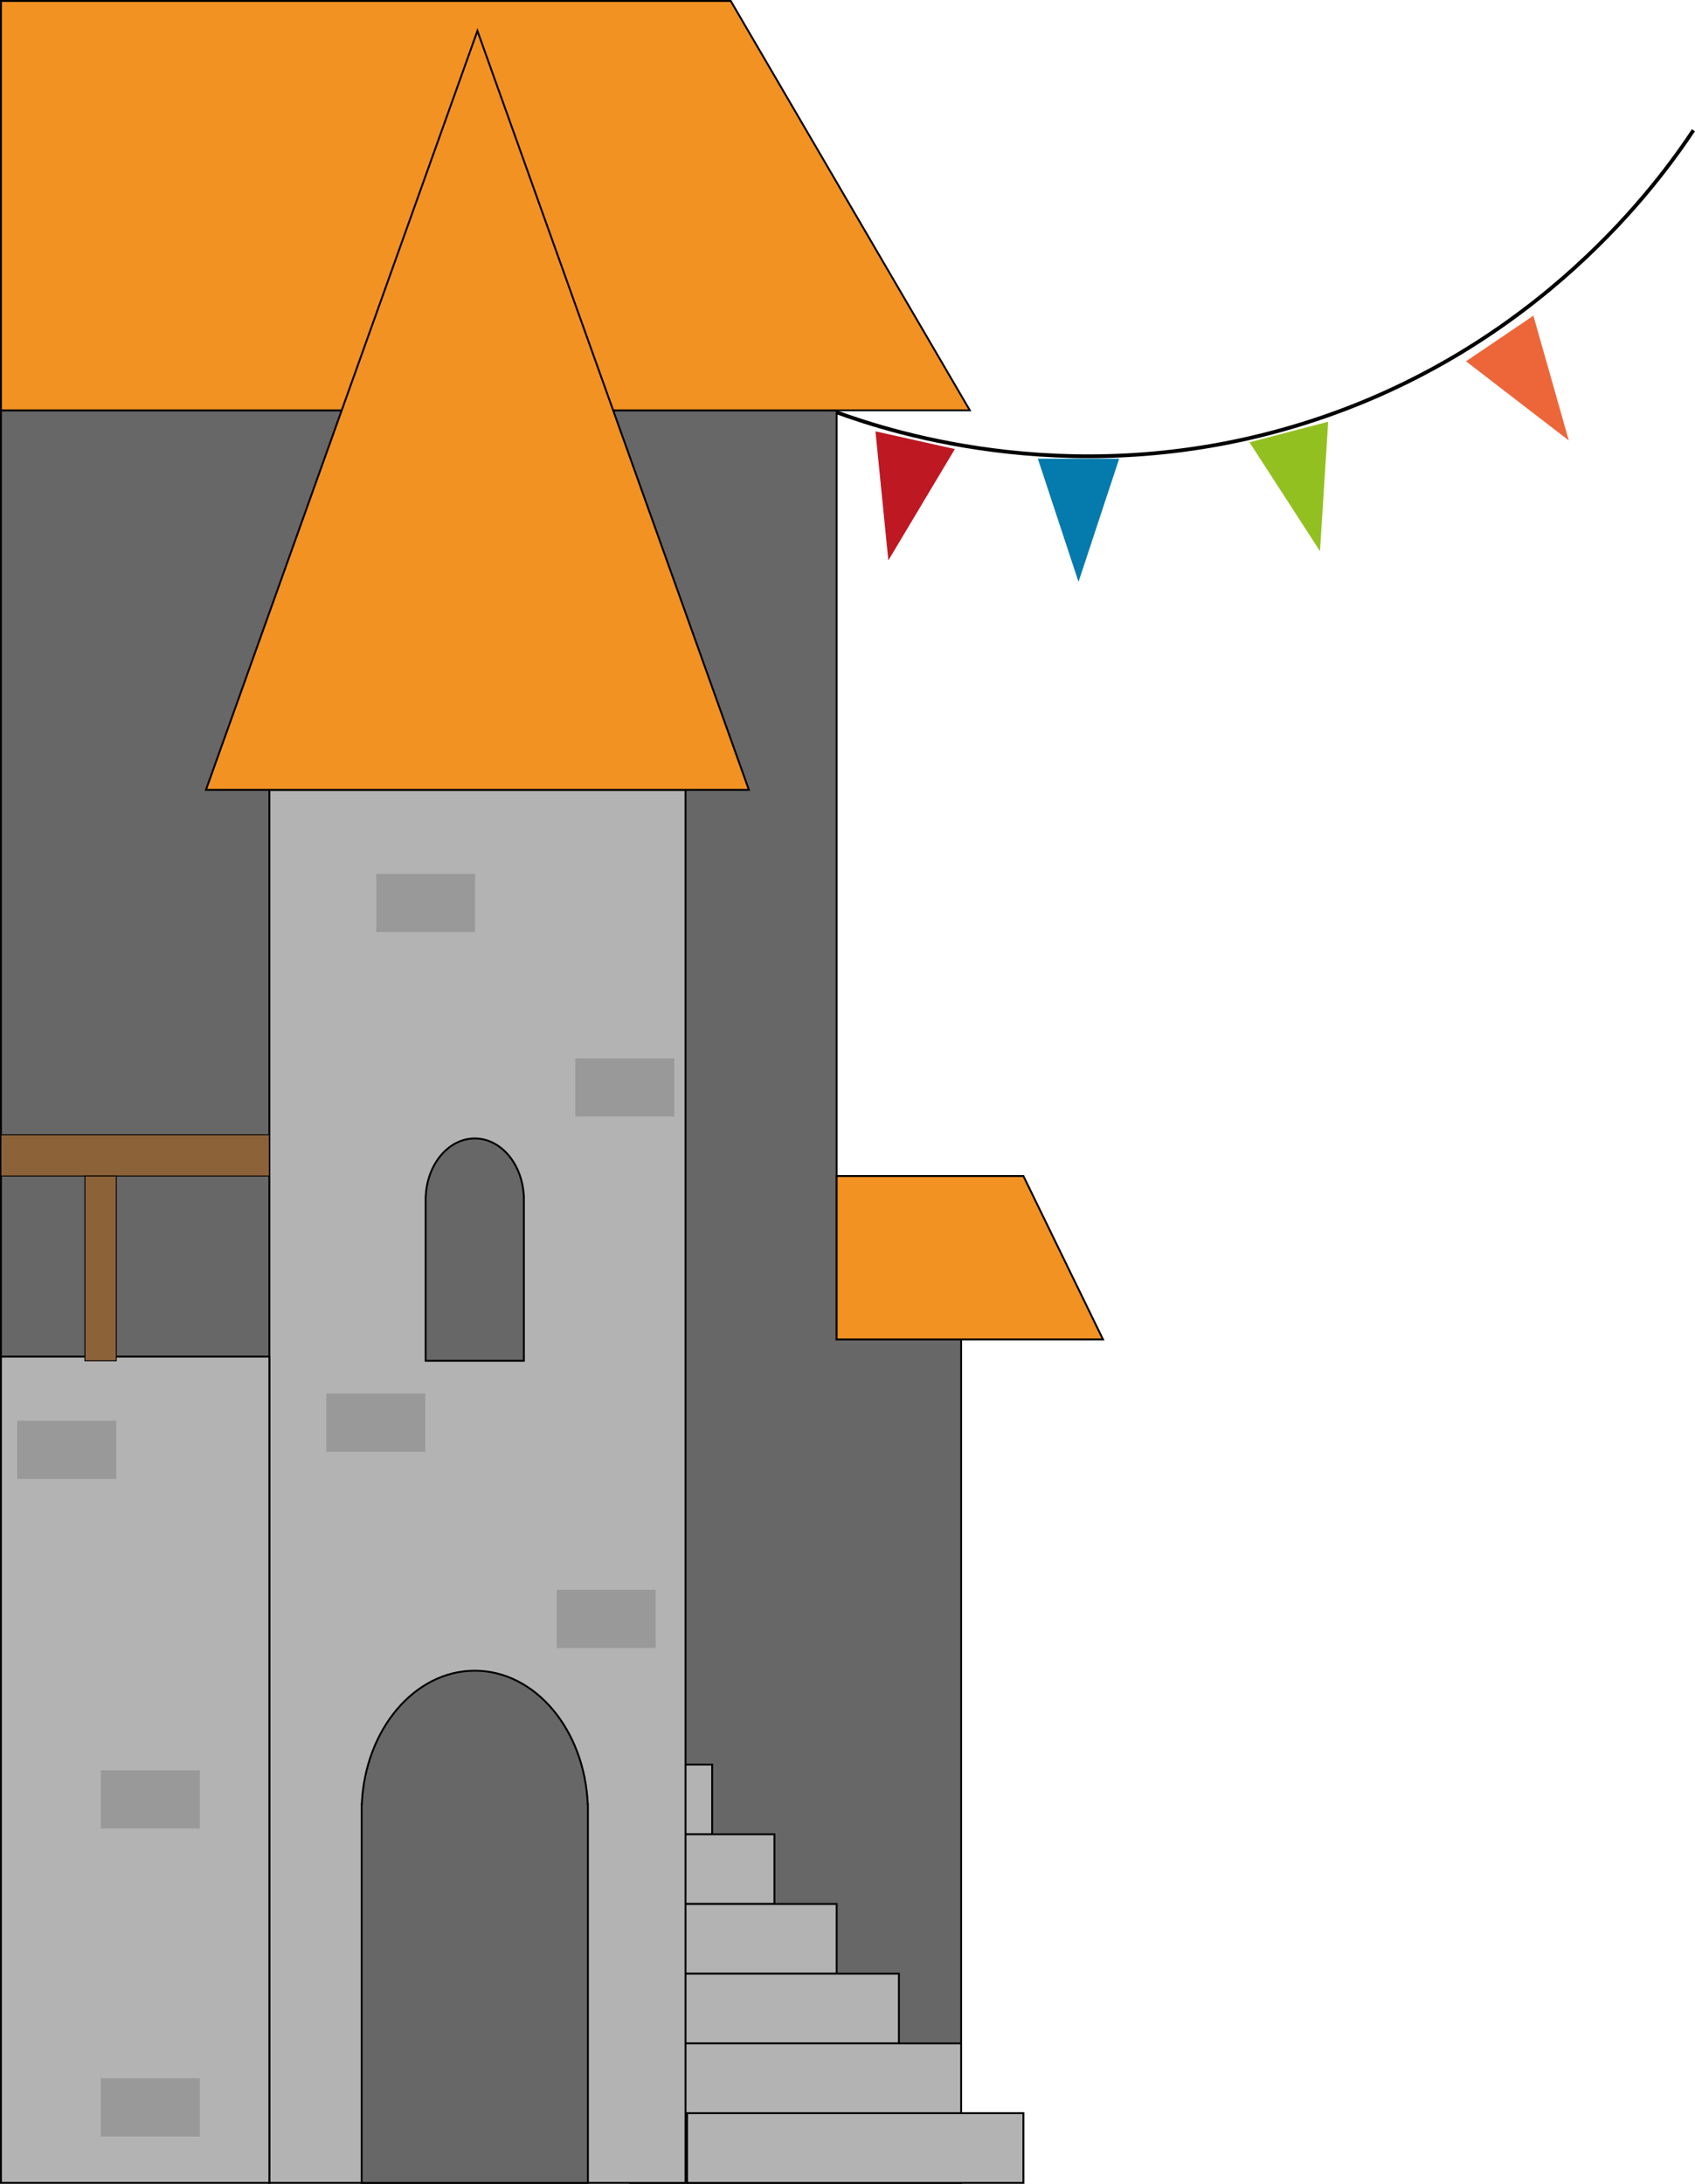 <svg id="Ebene_2" data-name="Ebene 2" xmlns="http://www.w3.org/2000/svg" viewBox="0 0 1804.42 2324.62"><defs><style>.cls-1{fill:#676767;}.cls-1,.cls-2,.cls-3,.cls-4,.cls-5{stroke:#000;stroke-miterlimit:10;}.cls-1,.cls-2,.cls-3{stroke-width:2px;}.cls-2{fill:#f29222;}.cls-3{fill:#b3b3b3;}.cls-4{fill:#8c6239;}.cls-5{fill:none;stroke-width:4px;}.cls-6{fill:#047aad;}.cls-7{fill:#be1823;}.cls-8{fill:#93c021;}.cls-9{fill:#ec663a;}.cls-10{fill:#999;}</style></defs><path class="cls-1" d="M6142.68,8279.5V7381.72H6010.15v-989H5120.48V7982.63h669.67V8279.5Z" transform="translate(-5119.48 -5955.88)"/><polygon class="cls-2" points="1032.44 436.8 1 436.8 1 1 777.9 1 1032.44 436.8"/><rect class="cls-3" x="400.07" y="1878.31" width="358.07" height="74.22"/><rect class="cls-3" x="466.34" y="1952.53" width="358.07" height="74.22"/><rect class="cls-3" x="532.6" y="2026.75" width="358.07" height="74.22"/><rect class="cls-3" x="598.87" y="2100.97" width="358.07" height="74.22"/><rect class="cls-3" x="731.4" y="2249.4" width="358.07" height="74.22"/><rect class="cls-3" x="665.13" y="2175.18" width="358.07" height="74.22"/><rect class="cls-3" x="286.73" y="840.75" width="443.03" height="1482.87"/><polygon class="cls-2" points="508.25 32.85 219.27 840.75 797.22 840.75 508.25 32.85"/><rect class="cls-3" x="1" y="1444.03" width="285.73" height="879.59"/><rect class="cls-4" x="1" y="1207.88" width="285.73" height="43.96"/><rect class="cls-4" x="90.43" y="1251.84" width="33.35" height="196.72"/><path class="cls-1" d="M5745.16,7876.3c-3.42-79.16-55.95-142-120.26-142s-116.83,62.88-120.26,142h-.18v403.2h240.88V7876.3Z" transform="translate(-5119.48 -5955.88)"/><polygon class="cls-2" points="1174.22 1425.84 890.67 1425.84 890.67 1251.84 1089.46 1251.84 1174.22 1425.84"/><path class="cls-1" d="M5677.11,7229.41c-1.49-34.37-24.29-61.66-52.21-61.66s-50.71,27.29-52.2,61.66h-.08v175h104.56v-175Z" transform="translate(-5119.48 -5955.88)"/><path class="cls-5" d="M6922.24,6094.52c-35.21,53.08-164.51,234-415.33,312.25-236.94,74-435.25,10.48-497.18-12.12" transform="translate(-5119.48 -5955.88)"/><polygon class="cls-6" points="1148.14 619.36 1104.84 488.26 1191.44 488.26 1148.14 619.36"/><polygon class="cls-7" points="945.69 596.53 931.98 459.15 1016.5 478.01 945.69 596.53"/><polygon class="cls-8" points="1405.19 586.69 1330.14 470.81 1413.93 448.9 1405.19 586.69"/><polygon class="cls-9" points="1670.05 468.85 1560.68 384.6 1632.38 336.03 1670.05 468.85"/><rect class="cls-10" x="18.43" y="1512.3" width="105.35" height="61.97"/><rect class="cls-10" x="400.47" y="930.18" width="105.35" height="61.97"/><rect class="cls-10" x="107.35" y="2212.29" width="105.35" height="61.97"/><rect class="cls-10" x="107.35" y="1884.43" width="105.35" height="61.97"/><rect class="cls-10" x="612.46" y="1126.57" width="105.35" height="61.97"/><rect class="cls-10" x="347.4" y="1483.44" width="105.35" height="61.97"/><rect class="cls-10" x="592.7" y="1692.33" width="105.35" height="61.97"/></svg>